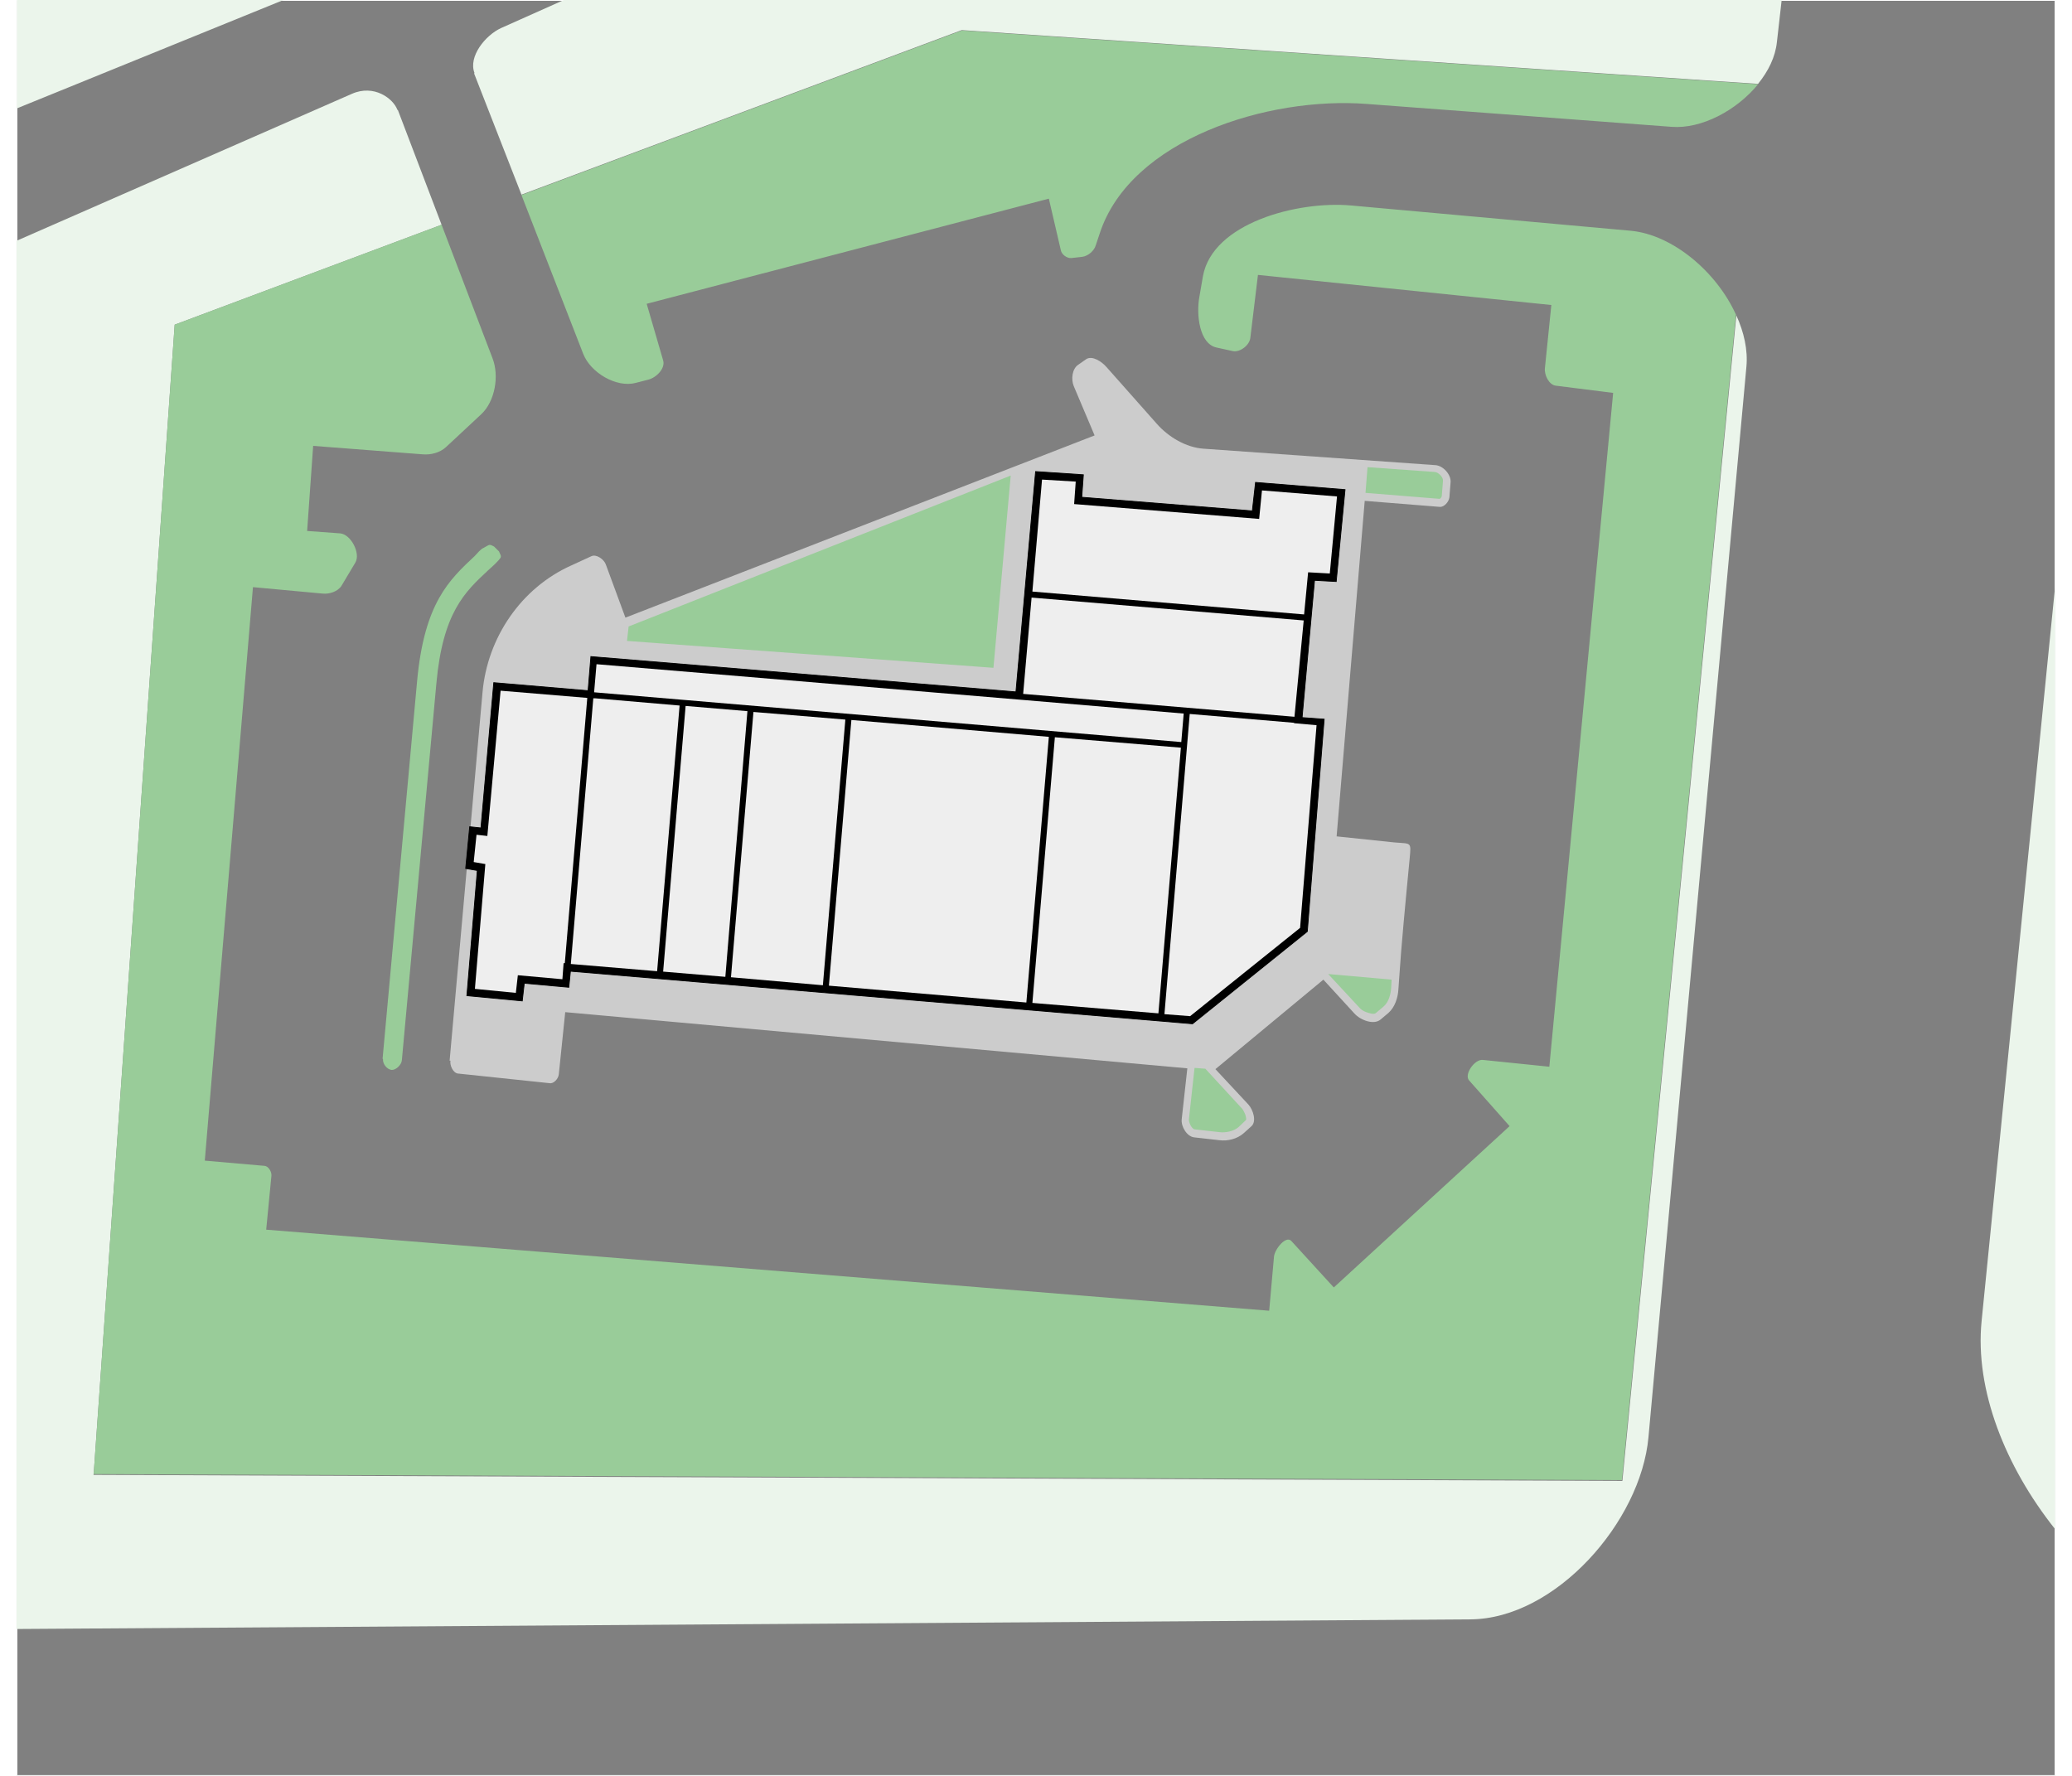 <svg xmlns="http://www.w3.org/2000/svg" xml:space="preserve" width="504" height="432" shape-rendering="geometricPrecision" text-rendering="geometricPrecision" image-rendering="optimizeQuality" fill-rule="evenodd" clip-rule="evenodd" viewBox="0 0 508 442.5">
  <rect x="0" y="0" width="508" height="442.5" fill="#808080" stroke="none"/>
  <g id="Border">
    <polygon id="bounds" fill="none" stroke="white" stroke-width="0.2" points="0.1 0.1 507.9 0.1 507.9 442.4 0.1 442.4 "/>
  </g>
  <g id="Ground">
    <path id="sidewalk" fill="#CCCCCC" d="M107.9 264.3l8.2-91.8c1.2-13.6 9.6-26 22.1-31.6l5-2.3c1.2-0.6 3.1 0.7 3.6 2l4.9 13.3 116.9-45.4-5.2-12.3c-0.7-1.7-0.4-4.3 1.1-5.3l2-1.4c1.5-1 3.9 0.6 5.1 2l12.5 14.1c2.9 3.3 7.3 5.9 11.6 6.2l57.8 4.1c1.9 0.1 3.9 2.3 3.8 4.2l-0.3 3.8c-0.1 1.1-1.3 2.5-2.4 2.4l-18.7-1.5-7 83.6 14.3 1.5c4.3 0.4 4.3-0.3 3.9 4-1.1 11.5-2.1 21.9-2.6 29.7l-0.2 2.8c-0.1 2.2-0.9 4.6-2.5 6l-1.9 1.6c-1.7 1.5-5.1 0.2-6.6-1.5l-7.7-8.4-26.9 22.3 8.2 8.8c1.2 1.3 2.1 4.2 0.8 5.4l-2 1.8c-1.6 1.4-4 2-6.1 1.7l-6.2-0.7c-1.8-0.2-3.3-2.7-3.1-4.5l1.4-12.7-155-14-1.6 15.5c-0.1 1.1-1.3 2.4-2.3 2.2l-22.8-2.4c-1.2-0.1-2.1-2-1.9-3.2z"/>
    <path id="unowned-land" fill="#EBF5EB" d="M507.9 146.3l-18.3 182.9c-1.7 17.1 5.9 36.2 18.3 51.8l0-234.7zm-393.9-128l11.8 30.2 109.7-41 198.4 13.4c2.6-3.2 4.3-6.7 4.7-10.4l1.2-10.6-303.2 0-15.9 7.1c-3.9 1.8-8.2 7.1-6.6 11.2zm-19 9.1l10.9 28.6-66.5 24.9-20.2 286.6 380.9 1.5 28.4-290.4c1.9 4.2 2.9 8.6 2.5 12.8l-24.4 266.7c-1.9 21.1-23.2 45.3-44.4 45.4l-362.2 2.4 0-345.9 83.5-36.6c5.6-2.5 10.4 1.2 11.4 4zm-94.9-0.4l66.4-27-66.4 0 0 27z"/>
    <path id="owned-land" fill="#99CC99" d="M125.8 48.6l15.4 39.6c1.8 4.6 8.2 8.5 13.1 7.2l3.1-0.8c2-0.5 4.3-2.8 3.7-4.8l-4.1-14.1 100.2-26.2 3 12.9c0.2 1 1.5 2 2.6 1.9l2.7-0.3c1.5-0.2 3-1.5 3.4-2.9l1-3c7.7-23.4 41.9-34.1 66.5-32.2l75.9 5.7c7.5 0.6 16.3-4.1 21.6-10.6l-198.4-13.4-109.7 41zm-106.6 318.9l20.2-286.6 66.5-24.9 12.7 33.3c1.7 4.4 0.6 10.7-2.8 13.9l-8.8 8.2c-1.5 1.4-3.8 2-5.9 1.8l-27.2-2.1-1.5 21.2 8.2 0.6c2.7 0.2 5.2 5 3.8 7.3l-3.4 5.7c-0.9 1.5-3.1 2.2-4.8 2l-17.3-1.6-12 142.9 14.9 1.3c1 0.1 1.8 1.5 1.7 2.5l-1.3 13.4 249.9 20.2 1.2-13.5c0.2-1.9 3-5.3 4.3-3.9l10.6 11.6 43.8-40.2-10.1-11.4c-1.3-1.5 1.4-5.3 3.4-5.1l16.6 1.7 15.9-167.9-14.3-1.8c-1.7-0.2-2.9-2.7-2.7-4.4l1.6-15.7-73.1-7.5-1.9 15.7c-0.2 1.8-2.5 3.6-4.3 3.3l-4.1-0.9c-4.3-0.9-5.1-8.2-4.3-12.6l0.9-5.2c2.4-13.2 23.5-18.8 36.9-17.6l69.7 6.3c10.5 1 21.4 10.3 26.2 20.9l-28.4 290.4-380.9-1.5zm316.8-244.7l18.6 1.5c0.2-0.1 0.5-0.5 0.5-0.7l0.3-3.8c0.1-0.9-1.2-2.2-2.1-2.2l-16.7-1.2-0.5 6.4zm-42.5 143.3l-1.4 12.8c-0.1 0.7 0.7 2.4 1.4 2.5l6.2 0.7c1.5 0.2 3.5-0.2 4.7-1.2l1.9-1.8c0.2-0.3-0.1-1.2-0.2-1.5-0.2-0.4-0.4-0.9-0.7-1.3l-9.2-10-2.6-0.2zm33.3-23.4l7.8 8.4c0.4 0.5 1.1 0.9 1.7 1.1 0.6 0.2 1.9 0.7 2.4 0.2l1.9-1.6c1.3-1.1 1.8-3.1 1.9-4.7l0.1-2-15.8-1.4 0 0zm-235.6 21.1l8.6-94.1c1.8-19.5 8-25.2 14.4-31.2 0.7-0.7 1.3-1.6 2.2-2 1.5-0.8 1.3-1 2.6-0.3l1.2 1.2c0.6 1.3 0.7 1.3-0.1 2.2-0.7 0.8-1.7 1.7-2.6 2.5-5.8 5.4-11.3 10.5-12.9 28.2l-8.6 93.9c-0.1 1.1-1.4 2.4-2.5 2.4-1.2-0.1-2.3-1.5-2.2-2.7zm61.3-107.7l95.2-37.6-4.3 47.9-91.3-6.7 0.4-3.6z"/>
  </g>
  <g id="Buildings">
    <polygon id="building1" fill="black" stroke="black" stroke-width="0.2" points="320.3 178.8 325.8 179.2 321.6 232.1 293 255.1 138 242 137.6 246 126.5 245 126 249.4 112.2 248.1 114.8 216.9 111.9 216.4 112.9 206 115.7 206.3 118.9 170.1 142.4 172.1 143.1 163.6 249 172.4 253.9 117.5 265.8 118.3 265.4 123.9 307.9 127.3 308.7 120.2 331 122 328.8 144.9 323.4 144.6 "/>
  </g>
  <g id="Spaces">
    <polygon id="hallway" fill="#EEEEEE" points="250.7 174.4 250.7 174.4 144.5 165.5 143.9 172.5 290.2 184.9 290.8 177.8 "/>
    <polygon id="s1763" fill="#EEEEEE" points="327.2 142.9 329 123.7 310.3 122.2 309.6 129.3 263.5 125.6 263.9 120 255.5 119.5 253.1 147.4 320.8 153.1 321.8 142.6 "/>
    <polygon id="s1762" fill="#EEEEEE" points="252.9 148.9 250.8 172.9 318.4 178.6 320.7 154.6 "/>
    <polygon id="s1761" fill="#EEEEEE" points="286 252.7 292.4 253.2 319.8 231.2 323.9 180.7 318.3 180.2 318.3 180.1 292.3 177.9 "/>
    <polygon id="s1760" fill="#EEEEEE" points="253.1 249.9 284.5 252.5 290.1 186.3 258.7 183.7 "/>
    <polygon id="s1757" fill="#EEEEEE" points="202.4 245.6 251.6 249.8 257.2 183.6 208 179.4 "/>
    <polygon id="s1756" fill="#EEEEEE" points="178 243.5 200.9 245.5 206.5 179.3 183.6 177.4 "/>
    <polygon id="s1755" fill="#EEEEEE" points="161.1 242.1 176.6 243.4 182.1 177.2 166.7 175.9 "/>
    <polygon id="s1754" fill="#EEEEEE" points="144.2 174 143.7 174 138.1 240.2 159.6 242 165.2 175.8 144.2 174 "/>
    <polygon id="s1753" fill="#EEEEEE" points="142.2 173.9 120.6 172.1 117.3 208.3 114.6 208 113.9 214.8 116.8 215.3 114.2 246.4 124.4 247.4 124.9 243 136 244 136.3 240 136.6 240 "/>
  </g>
</svg>
